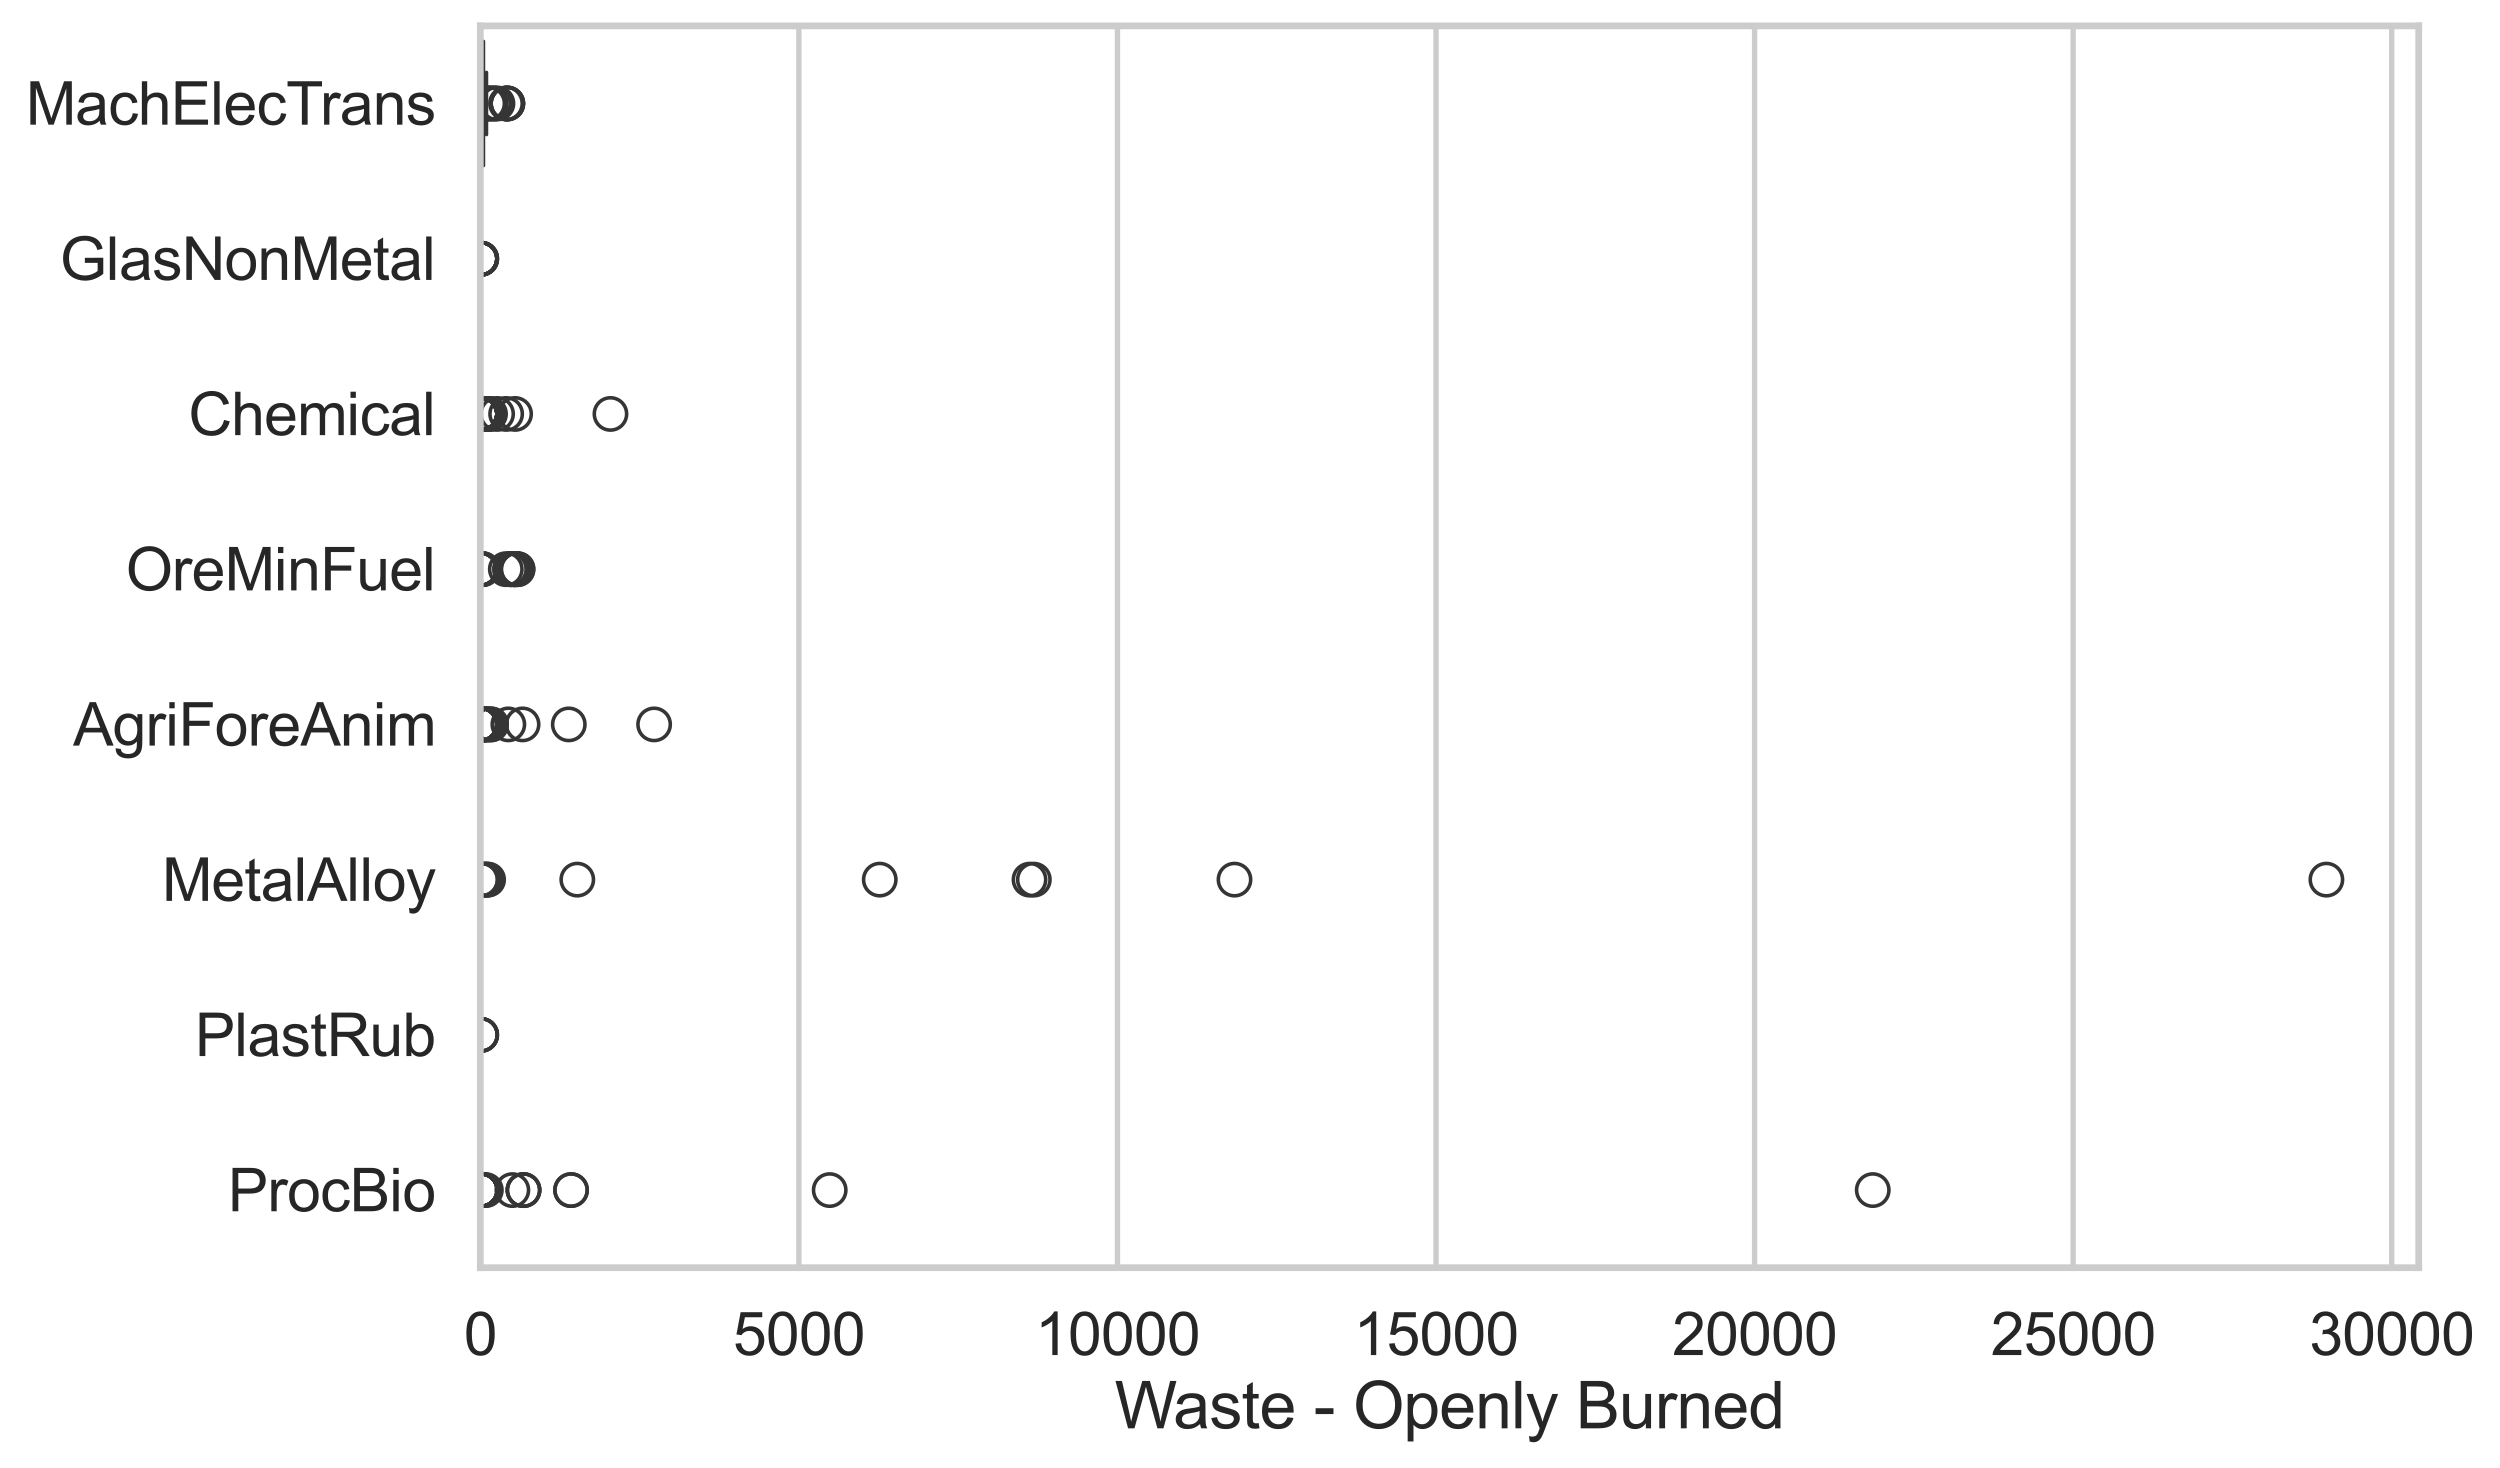<?xml version="1.0" encoding="utf-8" standalone="no"?>
<!DOCTYPE svg PUBLIC "-//W3C//DTD SVG 1.1//EN"
  "http://www.w3.org/Graphics/SVG/1.1/DTD/svg11.dtd">
<svg xmlns:xlink="http://www.w3.org/1999/xlink" width="695.868pt" height="408.553pt" viewBox="0 0 695.868 408.553" xmlns="http://www.w3.org/2000/svg" version="1.1">
 <defs>
  <style type="text/css">*{stroke-linejoin: round; stroke-linecap: butt}</style>
 </defs>
 <g id="figure_1">
  <g id="patch_1">
   <path d="M 0 408.553 
L 695.868 408.553 
L 695.868 0 
L 0 0 
z
" style="fill: #ffffff"/>
  </g>
  <g id="axes_1">
   <g id="patch_2">
    <path d="M 133.697 352.86 
L 673.242 352.86 
L 673.242 7.2 
L 133.697 7.2 
z
" style="fill: #ffffff"/>
   </g>
   <g id="matplotlib.axis_1">
    <g id="xtick_1">
     <g id="line2d_1">
      <path d="M 133.697 352.86 
L 133.697 7.2 
" clip-path="url(#pb3f2f7b7b5)" style="fill: none; stroke: #cccccc; stroke-width: 1.5; stroke-linecap: round"/>
     </g>
     <g id="text_1">
      <!-- 0 -->
      <g style="fill: #262626" transform="translate(129.109 377.17) scale(0.165 -0.165)">
       <defs>
        <path id="ArialMT-30" d="M 266 2259 
Q 266 3072 433 3567 
Q 600 4063 929 4331 
Q 1259 4600 1759 4600 
Q 2128 4600 2406 4451 
Q 2684 4303 2865 4023 
Q 3047 3744 3150 3342 
Q 3253 2941 3253 2259 
Q 3253 1453 3087 958 
Q 2922 463 2592 192 
Q 2263 -78 1759 -78 
Q 1097 -78 719 397 
Q 266 969 266 2259 
z
M 844 2259 
Q 844 1131 1108 757 
Q 1372 384 1759 384 
Q 2147 384 2411 759 
Q 2675 1134 2675 2259 
Q 2675 3391 2411 3762 
Q 2147 4134 1753 4134 
Q 1366 4134 1134 3806 
Q 844 3388 844 2259 
z
" transform="scale(0.016)"/>
       </defs>
       <use xlink:href="#ArialMT-30"/>
      </g>
     </g>
    </g>
    <g id="xtick_2">
     <g id="line2d_2">
      <path d="M 222.369 352.86 
L 222.369 7.2 
" clip-path="url(#pb3f2f7b7b5)" style="fill: none; stroke: #cccccc; stroke-width: 1.5; stroke-linecap: round"/>
     </g>
     <g id="text_2">
      <!-- 5000 -->
      <g style="fill: #262626" transform="translate(204.018 377.17) scale(0.165 -0.165)">
       <defs>
        <path id="ArialMT-35" d="M 266 1200 
L 856 1250 
Q 922 819 1161 601 
Q 1400 384 1738 384 
Q 2144 384 2425 690 
Q 2706 997 2706 1503 
Q 2706 1984 2436 2262 
Q 2166 2541 1728 2541 
Q 1456 2541 1237 2417 
Q 1019 2294 894 2097 
L 366 2166 
L 809 4519 
L 3088 4519 
L 3088 3981 
L 1259 3981 
L 1013 2750 
Q 1425 3038 1878 3038 
Q 2478 3038 2890 2622 
Q 3303 2206 3303 1553 
Q 3303 931 2941 478 
Q 2500 -78 1738 -78 
Q 1113 -78 717 272 
Q 322 622 266 1200 
z
" transform="scale(0.016)"/>
       </defs>
       <use xlink:href="#ArialMT-35"/>
       <use xlink:href="#ArialMT-30" transform="translate(55.615 0)"/>
       <use xlink:href="#ArialMT-30" transform="translate(111.23 0)"/>
       <use xlink:href="#ArialMT-30" transform="translate(166.846 0)"/>
      </g>
     </g>
    </g>
    <g id="xtick_3">
     <g id="line2d_3">
      <path d="M 311.041 352.86 
L 311.041 7.2 
" clip-path="url(#pb3f2f7b7b5)" style="fill: none; stroke: #cccccc; stroke-width: 1.5; stroke-linecap: round"/>
     </g>
     <g id="text_3">
      <!-- 10000 -->
      <g style="fill: #262626" transform="translate(288.102 377.17) scale(0.165 -0.165)">
       <defs>
        <path id="ArialMT-31" d="M 2384 0 
L 1822 0 
L 1822 3584 
Q 1619 3391 1289 3197 
Q 959 3003 697 2906 
L 697 3450 
Q 1169 3672 1522 3987 
Q 1875 4303 2022 4600 
L 2384 4600 
L 2384 0 
z
" transform="scale(0.016)"/>
       </defs>
       <use xlink:href="#ArialMT-31"/>
       <use xlink:href="#ArialMT-30" transform="translate(55.615 0)"/>
       <use xlink:href="#ArialMT-30" transform="translate(111.23 0)"/>
       <use xlink:href="#ArialMT-30" transform="translate(166.846 0)"/>
       <use xlink:href="#ArialMT-30" transform="translate(222.461 0)"/>
      </g>
     </g>
    </g>
    <g id="xtick_4">
     <g id="line2d_4">
      <path d="M 399.713 352.86 
L 399.713 7.2 
" clip-path="url(#pb3f2f7b7b5)" style="fill: none; stroke: #cccccc; stroke-width: 1.5; stroke-linecap: round"/>
     </g>
     <g id="text_4">
      <!-- 15000 -->
      <g style="fill: #262626" transform="translate(376.774 377.17) scale(0.165 -0.165)">
       <use xlink:href="#ArialMT-31"/>
       <use xlink:href="#ArialMT-35" transform="translate(55.615 0)"/>
       <use xlink:href="#ArialMT-30" transform="translate(111.23 0)"/>
       <use xlink:href="#ArialMT-30" transform="translate(166.846 0)"/>
       <use xlink:href="#ArialMT-30" transform="translate(222.461 0)"/>
      </g>
     </g>
    </g>
    <g id="xtick_5">
     <g id="line2d_5">
      <path d="M 488.385 352.86 
L 488.385 7.2 
" clip-path="url(#pb3f2f7b7b5)" style="fill: none; stroke: #cccccc; stroke-width: 1.5; stroke-linecap: round"/>
     </g>
     <g id="text_5">
      <!-- 20000 -->
      <g style="fill: #262626" transform="translate(465.446 377.17) scale(0.165 -0.165)">
       <defs>
        <path id="ArialMT-32" d="M 3222 541 
L 3222 0 
L 194 0 
Q 188 203 259 391 
Q 375 700 629 1000 
Q 884 1300 1366 1694 
Q 2113 2306 2375 2664 
Q 2638 3022 2638 3341 
Q 2638 3675 2398 3904 
Q 2159 4134 1775 4134 
Q 1369 4134 1125 3890 
Q 881 3647 878 3216 
L 300 3275 
Q 359 3922 746 4261 
Q 1134 4600 1788 4600 
Q 2447 4600 2831 4234 
Q 3216 3869 3216 3328 
Q 3216 3053 3103 2787 
Q 2991 2522 2730 2228 
Q 2469 1934 1863 1422 
Q 1356 997 1212 845 
Q 1069 694 975 541 
L 3222 541 
z
" transform="scale(0.016)"/>
       </defs>
       <use xlink:href="#ArialMT-32"/>
       <use xlink:href="#ArialMT-30" transform="translate(55.615 0)"/>
       <use xlink:href="#ArialMT-30" transform="translate(111.23 0)"/>
       <use xlink:href="#ArialMT-30" transform="translate(166.846 0)"/>
       <use xlink:href="#ArialMT-30" transform="translate(222.461 0)"/>
      </g>
     </g>
    </g>
    <g id="xtick_6">
     <g id="line2d_6">
      <path d="M 577.057 352.86 
L 577.057 7.2 
" clip-path="url(#pb3f2f7b7b5)" style="fill: none; stroke: #cccccc; stroke-width: 1.5; stroke-linecap: round"/>
     </g>
     <g id="text_6">
      <!-- 25000 -->
      <g style="fill: #262626" transform="translate(554.118 377.17) scale(0.165 -0.165)">
       <use xlink:href="#ArialMT-32"/>
       <use xlink:href="#ArialMT-35" transform="translate(55.615 0)"/>
       <use xlink:href="#ArialMT-30" transform="translate(111.23 0)"/>
       <use xlink:href="#ArialMT-30" transform="translate(166.846 0)"/>
       <use xlink:href="#ArialMT-30" transform="translate(222.461 0)"/>
      </g>
     </g>
    </g>
    <g id="xtick_7">
     <g id="line2d_7">
      <path d="M 665.729 352.86 
L 665.729 7.2 
" clip-path="url(#pb3f2f7b7b5)" style="fill: none; stroke: #cccccc; stroke-width: 1.5; stroke-linecap: round"/>
     </g>
     <g id="text_7">
      <!-- 30000 -->
      <g style="fill: #262626" transform="translate(642.79 377.17) scale(0.165 -0.165)">
       <defs>
        <path id="ArialMT-33" d="M 269 1209 
L 831 1284 
Q 928 806 1161 595 
Q 1394 384 1728 384 
Q 2125 384 2398 659 
Q 2672 934 2672 1341 
Q 2672 1728 2419 1979 
Q 2166 2231 1775 2231 
Q 1616 2231 1378 2169 
L 1441 2663 
Q 1497 2656 1531 2656 
Q 1891 2656 2178 2843 
Q 2466 3031 2466 3422 
Q 2466 3731 2256 3934 
Q 2047 4138 1716 4138 
Q 1388 4138 1169 3931 
Q 950 3725 888 3313 
L 325 3413 
Q 428 3978 793 4289 
Q 1159 4600 1703 4600 
Q 2078 4600 2393 4439 
Q 2709 4278 2876 4000 
Q 3044 3722 3044 3409 
Q 3044 3113 2884 2869 
Q 2725 2625 2413 2481 
Q 2819 2388 3044 2092 
Q 3269 1797 3269 1353 
Q 3269 753 2831 336 
Q 2394 -81 1725 -81 
Q 1122 -81 723 278 
Q 325 638 269 1209 
z
" transform="scale(0.016)"/>
       </defs>
       <use xlink:href="#ArialMT-33"/>
       <use xlink:href="#ArialMT-30" transform="translate(55.615 0)"/>
       <use xlink:href="#ArialMT-30" transform="translate(111.23 0)"/>
       <use xlink:href="#ArialMT-30" transform="translate(166.846 0)"/>
       <use xlink:href="#ArialMT-30" transform="translate(222.461 0)"/>
      </g>
     </g>
    </g>
    <g id="text_8">
     <!-- Waste - Openly Burned -->
     <g style="fill: #262626" transform="translate(310.27 397.564) scale(0.18 -0.18)">
      <defs>
       <path id="ArialMT-57" d="M 1294 0 
L 78 4581 
L 700 4581 
L 1397 1578 
Q 1509 1106 1591 641 
Q 1766 1375 1797 1488 
L 2669 4581 
L 3400 4581 
L 4056 2263 
Q 4303 1400 4413 641 
Q 4500 1075 4641 1638 
L 5359 4581 
L 5969 4581 
L 4713 0 
L 4128 0 
L 3163 3491 
Q 3041 3928 3019 4028 
Q 2947 3713 2884 3491 
L 1913 0 
L 1294 0 
z
" transform="scale(0.016)"/>
       <path id="ArialMT-61" d="M 2588 409 
Q 2275 144 1986 34 
Q 1697 -75 1366 -75 
Q 819 -75 525 192 
Q 231 459 231 875 
Q 231 1119 342 1320 
Q 453 1522 633 1644 
Q 813 1766 1038 1828 
Q 1203 1872 1538 1913 
Q 2219 1994 2541 2106 
Q 2544 2222 2544 2253 
Q 2544 2597 2384 2738 
Q 2169 2928 1744 2928 
Q 1347 2928 1158 2789 
Q 969 2650 878 2297 
L 328 2372 
Q 403 2725 575 2942 
Q 747 3159 1072 3276 
Q 1397 3394 1825 3394 
Q 2250 3394 2515 3294 
Q 2781 3194 2906 3042 
Q 3031 2891 3081 2659 
Q 3109 2516 3109 2141 
L 3109 1391 
Q 3109 606 3145 398 
Q 3181 191 3288 0 
L 2700 0 
Q 2613 175 2588 409 
z
M 2541 1666 
Q 2234 1541 1622 1453 
Q 1275 1403 1131 1340 
Q 988 1278 909 1158 
Q 831 1038 831 891 
Q 831 666 1001 516 
Q 1172 366 1500 366 
Q 1825 366 2078 508 
Q 2331 650 2450 897 
Q 2541 1088 2541 1459 
L 2541 1666 
z
" transform="scale(0.016)"/>
       <path id="ArialMT-73" d="M 197 991 
L 753 1078 
Q 800 744 1014 566 
Q 1228 388 1613 388 
Q 2000 388 2187 545 
Q 2375 703 2375 916 
Q 2375 1106 2209 1216 
Q 2094 1291 1634 1406 
Q 1016 1563 777 1677 
Q 538 1791 414 1992 
Q 291 2194 291 2438 
Q 291 2659 392 2848 
Q 494 3038 669 3163 
Q 800 3259 1026 3326 
Q 1253 3394 1513 3394 
Q 1903 3394 2198 3281 
Q 2494 3169 2634 2976 
Q 2775 2784 2828 2463 
L 2278 2388 
Q 2241 2644 2061 2787 
Q 1881 2931 1553 2931 
Q 1166 2931 1000 2803 
Q 834 2675 834 2503 
Q 834 2394 903 2306 
Q 972 2216 1119 2156 
Q 1203 2125 1616 2013 
Q 2213 1853 2448 1751 
Q 2684 1650 2818 1456 
Q 2953 1263 2953 975 
Q 2953 694 2789 445 
Q 2625 197 2315 61 
Q 2006 -75 1616 -75 
Q 969 -75 630 194 
Q 291 463 197 991 
z
" transform="scale(0.016)"/>
       <path id="ArialMT-74" d="M 1650 503 
L 1731 6 
Q 1494 -44 1306 -44 
Q 1000 -44 831 53 
Q 663 150 594 308 
Q 525 466 525 972 
L 525 2881 
L 113 2881 
L 113 3319 
L 525 3319 
L 525 4141 
L 1084 4478 
L 1084 3319 
L 1650 3319 
L 1650 2881 
L 1084 2881 
L 1084 941 
Q 1084 700 1114 631 
Q 1144 563 1211 522 
Q 1278 481 1403 481 
Q 1497 481 1650 503 
z
" transform="scale(0.016)"/>
       <path id="ArialMT-65" d="M 2694 1069 
L 3275 997 
Q 3138 488 2766 206 
Q 2394 -75 1816 -75 
Q 1088 -75 661 373 
Q 234 822 234 1631 
Q 234 2469 665 2931 
Q 1097 3394 1784 3394 
Q 2450 3394 2872 2941 
Q 3294 2488 3294 1666 
Q 3294 1616 3291 1516 
L 816 1516 
Q 847 969 1125 678 
Q 1403 388 1819 388 
Q 2128 388 2347 550 
Q 2566 713 2694 1069 
z
M 847 1978 
L 2700 1978 
Q 2663 2397 2488 2606 
Q 2219 2931 1791 2931 
Q 1403 2931 1139 2672 
Q 875 2413 847 1978 
z
" transform="scale(0.016)"/>
       <path id="ArialMT-20" transform="scale(0.016)"/>
       <path id="ArialMT-2d" d="M 203 1375 
L 203 1941 
L 1931 1941 
L 1931 1375 
L 203 1375 
z
" transform="scale(0.016)"/>
       <path id="ArialMT-4f" d="M 309 2231 
Q 309 3372 921 4017 
Q 1534 4663 2503 4663 
Q 3138 4663 3647 4359 
Q 4156 4056 4423 3514 
Q 4691 2972 4691 2284 
Q 4691 1588 4409 1038 
Q 4128 488 3612 205 
Q 3097 -78 2500 -78 
Q 1853 -78 1343 234 
Q 834 547 571 1087 
Q 309 1628 309 2231 
z
M 934 2222 
Q 934 1394 1379 917 
Q 1825 441 2497 441 
Q 3181 441 3623 922 
Q 4066 1403 4066 2288 
Q 4066 2847 3877 3264 
Q 3688 3681 3323 3911 
Q 2959 4141 2506 4141 
Q 1863 4141 1398 3698 
Q 934 3256 934 2222 
z
" transform="scale(0.016)"/>
       <path id="ArialMT-70" d="M 422 -1272 
L 422 3319 
L 934 3319 
L 934 2888 
Q 1116 3141 1344 3267 
Q 1572 3394 1897 3394 
Q 2322 3394 2647 3175 
Q 2972 2956 3137 2557 
Q 3303 2159 3303 1684 
Q 3303 1175 3120 767 
Q 2938 359 2589 142 
Q 2241 -75 1856 -75 
Q 1575 -75 1351 44 
Q 1128 163 984 344 
L 984 -1272 
L 422 -1272 
z
M 931 1641 
Q 931 1000 1190 694 
Q 1450 388 1819 388 
Q 2194 388 2461 705 
Q 2728 1022 2728 1688 
Q 2728 2322 2467 2637 
Q 2206 2953 1844 2953 
Q 1484 2953 1207 2617 
Q 931 2281 931 1641 
z
" transform="scale(0.016)"/>
       <path id="ArialMT-6e" d="M 422 0 
L 422 3319 
L 928 3319 
L 928 2847 
Q 1294 3394 1984 3394 
Q 2284 3394 2536 3286 
Q 2788 3178 2913 3003 
Q 3038 2828 3088 2588 
Q 3119 2431 3119 2041 
L 3119 0 
L 2556 0 
L 2556 2019 
Q 2556 2363 2490 2533 
Q 2425 2703 2258 2804 
Q 2091 2906 1866 2906 
Q 1506 2906 1245 2678 
Q 984 2450 984 1813 
L 984 0 
L 422 0 
z
" transform="scale(0.016)"/>
       <path id="ArialMT-6c" d="M 409 0 
L 409 4581 
L 972 4581 
L 972 0 
L 409 0 
z
" transform="scale(0.016)"/>
       <path id="ArialMT-79" d="M 397 -1278 
L 334 -750 
Q 519 -800 656 -800 
Q 844 -800 956 -737 
Q 1069 -675 1141 -563 
Q 1194 -478 1313 -144 
Q 1328 -97 1363 -6 
L 103 3319 
L 709 3319 
L 1400 1397 
Q 1534 1031 1641 628 
Q 1738 1016 1872 1384 
L 2581 3319 
L 3144 3319 
L 1881 -56 
Q 1678 -603 1566 -809 
Q 1416 -1088 1222 -1217 
Q 1028 -1347 759 -1347 
Q 597 -1347 397 -1278 
z
" transform="scale(0.016)"/>
       <path id="ArialMT-42" d="M 469 0 
L 469 4581 
L 2188 4581 
Q 2713 4581 3030 4442 
Q 3347 4303 3526 4014 
Q 3706 3725 3706 3409 
Q 3706 3116 3547 2856 
Q 3388 2597 3066 2438 
Q 3481 2316 3704 2022 
Q 3928 1728 3928 1328 
Q 3928 1006 3792 729 
Q 3656 453 3456 303 
Q 3256 153 2954 76 
Q 2653 0 2216 0 
L 469 0 
z
M 1075 2656 
L 2066 2656 
Q 2469 2656 2644 2709 
Q 2875 2778 2992 2937 
Q 3109 3097 3109 3338 
Q 3109 3566 3000 3739 
Q 2891 3913 2687 3977 
Q 2484 4041 1991 4041 
L 1075 4041 
L 1075 2656 
z
M 1075 541 
L 2216 541 
Q 2509 541 2628 563 
Q 2838 600 2978 687 
Q 3119 775 3209 942 
Q 3300 1109 3300 1328 
Q 3300 1584 3169 1773 
Q 3038 1963 2805 2039 
Q 2572 2116 2134 2116 
L 1075 2116 
L 1075 541 
z
" transform="scale(0.016)"/>
       <path id="ArialMT-75" d="M 2597 0 
L 2597 488 
Q 2209 -75 1544 -75 
Q 1250 -75 995 37 
Q 741 150 617 320 
Q 494 491 444 738 
Q 409 903 409 1263 
L 409 3319 
L 972 3319 
L 972 1478 
Q 972 1038 1006 884 
Q 1059 663 1231 536 
Q 1403 409 1656 409 
Q 1909 409 2131 539 
Q 2353 669 2445 892 
Q 2538 1116 2538 1541 
L 2538 3319 
L 3100 3319 
L 3100 0 
L 2597 0 
z
" transform="scale(0.016)"/>
       <path id="ArialMT-72" d="M 416 0 
L 416 3319 
L 922 3319 
L 922 2816 
Q 1116 3169 1280 3281 
Q 1444 3394 1641 3394 
Q 1925 3394 2219 3213 
L 2025 2691 
Q 1819 2813 1613 2813 
Q 1428 2813 1281 2702 
Q 1134 2591 1072 2394 
Q 978 2094 978 1738 
L 978 0 
L 416 0 
z
" transform="scale(0.016)"/>
       <path id="ArialMT-64" d="M 2575 0 
L 2575 419 
Q 2259 -75 1647 -75 
Q 1250 -75 917 144 
Q 584 363 401 755 
Q 219 1147 219 1656 
Q 219 2153 384 2558 
Q 550 2963 881 3178 
Q 1213 3394 1622 3394 
Q 1922 3394 2156 3267 
Q 2391 3141 2538 2938 
L 2538 4581 
L 3097 4581 
L 3097 0 
L 2575 0 
z
M 797 1656 
Q 797 1019 1065 703 
Q 1334 388 1700 388 
Q 2069 388 2326 689 
Q 2584 991 2584 1609 
Q 2584 2291 2321 2609 
Q 2059 2928 1675 2928 
Q 1300 2928 1048 2622 
Q 797 2316 797 1656 
z
" transform="scale(0.016)"/>
      </defs>
      <use xlink:href="#ArialMT-57"/>
      <use xlink:href="#ArialMT-61" transform="translate(90.635 0)"/>
      <use xlink:href="#ArialMT-73" transform="translate(146.25 0)"/>
      <use xlink:href="#ArialMT-74" transform="translate(196.25 0)"/>
      <use xlink:href="#ArialMT-65" transform="translate(224.033 0)"/>
      <use xlink:href="#ArialMT-20" transform="translate(279.648 0)"/>
      <use xlink:href="#ArialMT-2d" transform="translate(307.432 0)"/>
      <use xlink:href="#ArialMT-20" transform="translate(340.732 0)"/>
      <use xlink:href="#ArialMT-4f" transform="translate(368.516 0)"/>
      <use xlink:href="#ArialMT-70" transform="translate(446.299 0)"/>
      <use xlink:href="#ArialMT-65" transform="translate(501.914 0)"/>
      <use xlink:href="#ArialMT-6e" transform="translate(557.529 0)"/>
      <use xlink:href="#ArialMT-6c" transform="translate(613.145 0)"/>
      <use xlink:href="#ArialMT-79" transform="translate(635.361 0)"/>
      <use xlink:href="#ArialMT-20" transform="translate(685.361 0)"/>
      <use xlink:href="#ArialMT-42" transform="translate(713.145 0)"/>
      <use xlink:href="#ArialMT-75" transform="translate(779.844 0)"/>
      <use xlink:href="#ArialMT-72" transform="translate(835.459 0)"/>
      <use xlink:href="#ArialMT-6e" transform="translate(868.76 0)"/>
      <use xlink:href="#ArialMT-65" transform="translate(924.375 0)"/>
      <use xlink:href="#ArialMT-64" transform="translate(979.99 0)"/>
     </g>
    </g>
   </g>
   <g id="matplotlib.axis_2">
    <g id="ytick_1">
     <g id="text_9">
      <!-- MachElecTrans -->
      <g style="fill: #262626" transform="translate(7.2 34.709) scale(0.165 -0.165)">
       <defs>
        <path id="ArialMT-4d" d="M 475 0 
L 475 4581 
L 1388 4581 
L 2472 1338 
Q 2622 884 2691 659 
Q 2769 909 2934 1394 
L 4031 4581 
L 4847 4581 
L 4847 0 
L 4263 0 
L 4263 3834 
L 2931 0 
L 2384 0 
L 1059 3900 
L 1059 0 
L 475 0 
z
" transform="scale(0.016)"/>
        <path id="ArialMT-63" d="M 2588 1216 
L 3141 1144 
Q 3050 572 2676 248 
Q 2303 -75 1759 -75 
Q 1078 -75 664 370 
Q 250 816 250 1647 
Q 250 2184 428 2587 
Q 606 2991 970 3192 
Q 1334 3394 1763 3394 
Q 2303 3394 2647 3120 
Q 2991 2847 3088 2344 
L 2541 2259 
Q 2463 2594 2264 2762 
Q 2066 2931 1784 2931 
Q 1359 2931 1093 2626 
Q 828 2322 828 1663 
Q 828 994 1084 691 
Q 1341 388 1753 388 
Q 2084 388 2306 591 
Q 2528 794 2588 1216 
z
" transform="scale(0.016)"/>
        <path id="ArialMT-68" d="M 422 0 
L 422 4581 
L 984 4581 
L 984 2938 
Q 1378 3394 1978 3394 
Q 2347 3394 2619 3248 
Q 2891 3103 3008 2847 
Q 3125 2591 3125 2103 
L 3125 0 
L 2563 0 
L 2563 2103 
Q 2563 2525 2380 2717 
Q 2197 2909 1863 2909 
Q 1613 2909 1392 2779 
Q 1172 2650 1078 2428 
Q 984 2206 984 1816 
L 984 0 
L 422 0 
z
" transform="scale(0.016)"/>
        <path id="ArialMT-45" d="M 506 0 
L 506 4581 
L 3819 4581 
L 3819 4041 
L 1113 4041 
L 1113 2638 
L 3647 2638 
L 3647 2100 
L 1113 2100 
L 1113 541 
L 3925 541 
L 3925 0 
L 506 0 
z
" transform="scale(0.016)"/>
        <path id="ArialMT-54" d="M 1659 0 
L 1659 4041 
L 150 4041 
L 150 4581 
L 3781 4581 
L 3781 4041 
L 2266 4041 
L 2266 0 
L 1659 0 
z
" transform="scale(0.016)"/>
       </defs>
       <use xlink:href="#ArialMT-4d"/>
       <use xlink:href="#ArialMT-61" transform="translate(83.301 0)"/>
       <use xlink:href="#ArialMT-63" transform="translate(138.916 0)"/>
       <use xlink:href="#ArialMT-68" transform="translate(188.916 0)"/>
       <use xlink:href="#ArialMT-45" transform="translate(244.531 0)"/>
       <use xlink:href="#ArialMT-6c" transform="translate(311.23 0)"/>
       <use xlink:href="#ArialMT-65" transform="translate(333.447 0)"/>
       <use xlink:href="#ArialMT-63" transform="translate(389.062 0)"/>
       <use xlink:href="#ArialMT-54" transform="translate(439.062 0)"/>
       <use xlink:href="#ArialMT-72" transform="translate(496.396 0)"/>
       <use xlink:href="#ArialMT-61" transform="translate(529.697 0)"/>
       <use xlink:href="#ArialMT-6e" transform="translate(585.312 0)"/>
       <use xlink:href="#ArialMT-73" transform="translate(640.928 0)"/>
      </g>
     </g>
    </g>
    <g id="ytick_2">
     <g id="text_10">
      <!-- GlasNonMetal -->
      <g style="fill: #262626" transform="translate(16.659 77.916) scale(0.165 -0.165)">
       <defs>
        <path id="ArialMT-47" d="M 2638 1797 
L 2638 2334 
L 4578 2338 
L 4578 638 
Q 4131 281 3656 101 
Q 3181 -78 2681 -78 
Q 2006 -78 1454 211 
Q 903 500 622 1047 
Q 341 1594 341 2269 
Q 341 2938 620 3517 
Q 900 4097 1425 4378 
Q 1950 4659 2634 4659 
Q 3131 4659 3532 4498 
Q 3934 4338 4162 4050 
Q 4391 3763 4509 3300 
L 3963 3150 
Q 3859 3500 3706 3700 
Q 3553 3900 3268 4020 
Q 2984 4141 2638 4141 
Q 2222 4141 1919 4014 
Q 1616 3888 1430 3681 
Q 1244 3475 1141 3228 
Q 966 2803 966 2306 
Q 966 1694 1177 1281 
Q 1388 869 1791 669 
Q 2194 469 2647 469 
Q 3041 469 3416 620 
Q 3791 772 3984 944 
L 3984 1797 
L 2638 1797 
z
" transform="scale(0.016)"/>
        <path id="ArialMT-4e" d="M 488 0 
L 488 4581 
L 1109 4581 
L 3516 984 
L 3516 4581 
L 4097 4581 
L 4097 0 
L 3475 0 
L 1069 3600 
L 1069 0 
L 488 0 
z
" transform="scale(0.016)"/>
        <path id="ArialMT-6f" d="M 213 1659 
Q 213 2581 725 3025 
Q 1153 3394 1769 3394 
Q 2453 3394 2887 2945 
Q 3322 2497 3322 1706 
Q 3322 1066 3130 698 
Q 2938 331 2570 128 
Q 2203 -75 1769 -75 
Q 1072 -75 642 372 
Q 213 819 213 1659 
z
M 791 1659 
Q 791 1022 1069 705 
Q 1347 388 1769 388 
Q 2188 388 2466 706 
Q 2744 1025 2744 1678 
Q 2744 2294 2464 2611 
Q 2184 2928 1769 2928 
Q 1347 2928 1069 2612 
Q 791 2297 791 1659 
z
" transform="scale(0.016)"/>
       </defs>
       <use xlink:href="#ArialMT-47"/>
       <use xlink:href="#ArialMT-6c" transform="translate(77.783 0)"/>
       <use xlink:href="#ArialMT-61" transform="translate(100 0)"/>
       <use xlink:href="#ArialMT-73" transform="translate(155.615 0)"/>
       <use xlink:href="#ArialMT-4e" transform="translate(205.615 0)"/>
       <use xlink:href="#ArialMT-6f" transform="translate(277.832 0)"/>
       <use xlink:href="#ArialMT-6e" transform="translate(333.447 0)"/>
       <use xlink:href="#ArialMT-4d" transform="translate(389.062 0)"/>
       <use xlink:href="#ArialMT-65" transform="translate(472.363 0)"/>
       <use xlink:href="#ArialMT-74" transform="translate(527.979 0)"/>
       <use xlink:href="#ArialMT-61" transform="translate(555.762 0)"/>
       <use xlink:href="#ArialMT-6c" transform="translate(611.377 0)"/>
      </g>
     </g>
    </g>
    <g id="ytick_3">
     <g id="text_11">
      <!-- Chemical -->
      <g style="fill: #262626" transform="translate(52.428 121.124) scale(0.165 -0.165)">
       <defs>
        <path id="ArialMT-43" d="M 3763 1606 
L 4369 1453 
Q 4178 706 3683 314 
Q 3188 -78 2472 -78 
Q 1731 -78 1267 223 
Q 803 525 561 1097 
Q 319 1669 319 2325 
Q 319 3041 592 3573 
Q 866 4106 1370 4382 
Q 1875 4659 2481 4659 
Q 3169 4659 3637 4309 
Q 4106 3959 4291 3325 
L 3694 3184 
Q 3534 3684 3231 3912 
Q 2928 4141 2469 4141 
Q 1941 4141 1586 3887 
Q 1231 3634 1087 3207 
Q 944 2781 944 2328 
Q 944 1744 1114 1308 
Q 1284 872 1643 656 
Q 2003 441 2422 441 
Q 2931 441 3284 734 
Q 3638 1028 3763 1606 
z
" transform="scale(0.016)"/>
        <path id="ArialMT-6d" d="M 422 0 
L 422 3319 
L 925 3319 
L 925 2853 
Q 1081 3097 1340 3245 
Q 1600 3394 1931 3394 
Q 2300 3394 2536 3241 
Q 2772 3088 2869 2813 
Q 3263 3394 3894 3394 
Q 4388 3394 4653 3120 
Q 4919 2847 4919 2278 
L 4919 0 
L 4359 0 
L 4359 2091 
Q 4359 2428 4304 2576 
Q 4250 2725 4106 2815 
Q 3963 2906 3769 2906 
Q 3419 2906 3187 2673 
Q 2956 2441 2956 1928 
L 2956 0 
L 2394 0 
L 2394 2156 
Q 2394 2531 2256 2718 
Q 2119 2906 1806 2906 
Q 1569 2906 1367 2781 
Q 1166 2656 1075 2415 
Q 984 2175 984 1722 
L 984 0 
L 422 0 
z
" transform="scale(0.016)"/>
        <path id="ArialMT-69" d="M 425 3934 
L 425 4581 
L 988 4581 
L 988 3934 
L 425 3934 
z
M 425 0 
L 425 3319 
L 988 3319 
L 988 0 
L 425 0 
z
" transform="scale(0.016)"/>
       </defs>
       <use xlink:href="#ArialMT-43"/>
       <use xlink:href="#ArialMT-68" transform="translate(72.217 0)"/>
       <use xlink:href="#ArialMT-65" transform="translate(127.832 0)"/>
       <use xlink:href="#ArialMT-6d" transform="translate(183.447 0)"/>
       <use xlink:href="#ArialMT-69" transform="translate(266.748 0)"/>
       <use xlink:href="#ArialMT-63" transform="translate(288.965 0)"/>
       <use xlink:href="#ArialMT-61" transform="translate(338.965 0)"/>
       <use xlink:href="#ArialMT-6c" transform="translate(394.58 0)"/>
      </g>
     </g>
    </g>
    <g id="ytick_4">
     <g id="text_12">
      <!-- OreMinFuel -->
      <g style="fill: #262626" transform="translate(35.013 164.331) scale(0.165 -0.165)">
       <defs>
        <path id="ArialMT-46" d="M 525 0 
L 525 4581 
L 3616 4581 
L 3616 4041 
L 1131 4041 
L 1131 2622 
L 3281 2622 
L 3281 2081 
L 1131 2081 
L 1131 0 
L 525 0 
z
" transform="scale(0.016)"/>
       </defs>
       <use xlink:href="#ArialMT-4f"/>
       <use xlink:href="#ArialMT-72" transform="translate(77.783 0)"/>
       <use xlink:href="#ArialMT-65" transform="translate(111.084 0)"/>
       <use xlink:href="#ArialMT-4d" transform="translate(166.699 0)"/>
       <use xlink:href="#ArialMT-69" transform="translate(250 0)"/>
       <use xlink:href="#ArialMT-6e" transform="translate(272.217 0)"/>
       <use xlink:href="#ArialMT-46" transform="translate(327.832 0)"/>
       <use xlink:href="#ArialMT-75" transform="translate(388.916 0)"/>
       <use xlink:href="#ArialMT-65" transform="translate(444.531 0)"/>
       <use xlink:href="#ArialMT-6c" transform="translate(500.146 0)"/>
      </g>
     </g>
    </g>
    <g id="ytick_5">
     <g id="text_13">
      <!-- AgriForeAnim -->
      <g style="fill: #262626" transform="translate(20.341 207.539) scale(0.165 -0.165)">
       <defs>
        <path id="ArialMT-41" d="M -9 0 
L 1750 4581 
L 2403 4581 
L 4278 0 
L 3588 0 
L 3053 1388 
L 1138 1388 
L 634 0 
L -9 0 
z
M 1313 1881 
L 2866 1881 
L 2388 3150 
Q 2169 3728 2063 4100 
Q 1975 3659 1816 3225 
L 1313 1881 
z
" transform="scale(0.016)"/>
        <path id="ArialMT-67" d="M 319 -275 
L 866 -356 
Q 900 -609 1056 -725 
Q 1266 -881 1628 -881 
Q 2019 -881 2231 -725 
Q 2444 -569 2519 -288 
Q 2563 -116 2559 434 
Q 2191 0 1641 0 
Q 956 0 581 494 
Q 206 988 206 1678 
Q 206 2153 378 2554 
Q 550 2956 876 3175 
Q 1203 3394 1644 3394 
Q 2231 3394 2613 2919 
L 2613 3319 
L 3131 3319 
L 3131 450 
Q 3131 -325 2973 -648 
Q 2816 -972 2473 -1159 
Q 2131 -1347 1631 -1347 
Q 1038 -1347 672 -1080 
Q 306 -813 319 -275 
z
M 784 1719 
Q 784 1066 1043 766 
Q 1303 466 1694 466 
Q 2081 466 2343 764 
Q 2606 1063 2606 1700 
Q 2606 2309 2336 2618 
Q 2066 2928 1684 2928 
Q 1309 2928 1046 2623 
Q 784 2319 784 1719 
z
" transform="scale(0.016)"/>
       </defs>
       <use xlink:href="#ArialMT-41"/>
       <use xlink:href="#ArialMT-67" transform="translate(66.699 0)"/>
       <use xlink:href="#ArialMT-72" transform="translate(122.314 0)"/>
       <use xlink:href="#ArialMT-69" transform="translate(155.615 0)"/>
       <use xlink:href="#ArialMT-46" transform="translate(177.832 0)"/>
       <use xlink:href="#ArialMT-6f" transform="translate(238.916 0)"/>
       <use xlink:href="#ArialMT-72" transform="translate(294.531 0)"/>
       <use xlink:href="#ArialMT-65" transform="translate(327.832 0)"/>
       <use xlink:href="#ArialMT-41" transform="translate(383.447 0)"/>
       <use xlink:href="#ArialMT-6e" transform="translate(450.146 0)"/>
       <use xlink:href="#ArialMT-69" transform="translate(505.762 0)"/>
       <use xlink:href="#ArialMT-6d" transform="translate(527.979 0)"/>
      </g>
     </g>
    </g>
    <g id="ytick_6">
     <g id="text_14">
      <!-- MetalAlloy -->
      <g style="fill: #262626" transform="translate(45.088 250.746) scale(0.165 -0.165)">
       <use xlink:href="#ArialMT-4d"/>
       <use xlink:href="#ArialMT-65" transform="translate(83.301 0)"/>
       <use xlink:href="#ArialMT-74" transform="translate(138.916 0)"/>
       <use xlink:href="#ArialMT-61" transform="translate(166.699 0)"/>
       <use xlink:href="#ArialMT-6c" transform="translate(222.314 0)"/>
       <use xlink:href="#ArialMT-41" transform="translate(244.531 0)"/>
       <use xlink:href="#ArialMT-6c" transform="translate(311.23 0)"/>
       <use xlink:href="#ArialMT-6c" transform="translate(333.447 0)"/>
       <use xlink:href="#ArialMT-6f" transform="translate(355.664 0)"/>
       <use xlink:href="#ArialMT-79" transform="translate(411.279 0)"/>
      </g>
     </g>
    </g>
    <g id="ytick_7">
     <g id="text_15">
      <!-- PlastRub -->
      <g style="fill: #262626" transform="translate(54.248 293.954) scale(0.165 -0.165)">
       <defs>
        <path id="ArialMT-50" d="M 494 0 
L 494 4581 
L 2222 4581 
Q 2678 4581 2919 4538 
Q 3256 4481 3484 4323 
Q 3713 4166 3852 3881 
Q 3991 3597 3991 3256 
Q 3991 2672 3619 2267 
Q 3247 1863 2275 1863 
L 1100 1863 
L 1100 0 
L 494 0 
z
M 1100 2403 
L 2284 2403 
Q 2872 2403 3119 2622 
Q 3366 2841 3366 3238 
Q 3366 3525 3220 3729 
Q 3075 3934 2838 4000 
Q 2684 4041 2272 4041 
L 1100 4041 
L 1100 2403 
z
" transform="scale(0.016)"/>
        <path id="ArialMT-52" d="M 503 0 
L 503 4581 
L 2534 4581 
Q 3147 4581 3465 4457 
Q 3784 4334 3975 4021 
Q 4166 3709 4166 3331 
Q 4166 2844 3850 2509 
Q 3534 2175 2875 2084 
Q 3116 1969 3241 1856 
Q 3506 1613 3744 1247 
L 4541 0 
L 3778 0 
L 3172 953 
Q 2906 1366 2734 1584 
Q 2563 1803 2427 1890 
Q 2291 1978 2150 2013 
Q 2047 2034 1813 2034 
L 1109 2034 
L 1109 0 
L 503 0 
z
M 1109 2559 
L 2413 2559 
Q 2828 2559 3062 2645 
Q 3297 2731 3419 2920 
Q 3541 3109 3541 3331 
Q 3541 3656 3305 3865 
Q 3069 4075 2559 4075 
L 1109 4075 
L 1109 2559 
z
" transform="scale(0.016)"/>
        <path id="ArialMT-62" d="M 941 0 
L 419 0 
L 419 4581 
L 981 4581 
L 981 2947 
Q 1338 3394 1891 3394 
Q 2197 3394 2470 3270 
Q 2744 3147 2920 2923 
Q 3097 2700 3197 2384 
Q 3297 2069 3297 1709 
Q 3297 856 2875 390 
Q 2453 -75 1863 -75 
Q 1275 -75 941 416 
L 941 0 
z
M 934 1684 
Q 934 1088 1097 822 
Q 1363 388 1816 388 
Q 2184 388 2453 708 
Q 2722 1028 2722 1663 
Q 2722 2313 2464 2622 
Q 2206 2931 1841 2931 
Q 1472 2931 1203 2611 
Q 934 2291 934 1684 
z
" transform="scale(0.016)"/>
       </defs>
       <use xlink:href="#ArialMT-50"/>
       <use xlink:href="#ArialMT-6c" transform="translate(66.699 0)"/>
       <use xlink:href="#ArialMT-61" transform="translate(88.916 0)"/>
       <use xlink:href="#ArialMT-73" transform="translate(144.531 0)"/>
       <use xlink:href="#ArialMT-74" transform="translate(194.531 0)"/>
       <use xlink:href="#ArialMT-52" transform="translate(222.314 0)"/>
       <use xlink:href="#ArialMT-75" transform="translate(294.531 0)"/>
       <use xlink:href="#ArialMT-62" transform="translate(350.146 0)"/>
      </g>
     </g>
    </g>
    <g id="ytick_8">
     <g id="text_16">
      <!-- ProcBio -->
      <g style="fill: #262626" transform="translate(63.424 337.161) scale(0.165 -0.165)">
       <use xlink:href="#ArialMT-50"/>
       <use xlink:href="#ArialMT-72" transform="translate(66.699 0)"/>
       <use xlink:href="#ArialMT-6f" transform="translate(100 0)"/>
       <use xlink:href="#ArialMT-63" transform="translate(155.615 0)"/>
       <use xlink:href="#ArialMT-42" transform="translate(205.615 0)"/>
       <use xlink:href="#ArialMT-69" transform="translate(272.314 0)"/>
       <use xlink:href="#ArialMT-6f" transform="translate(294.531 0)"/>
      </g>
     </g>
    </g>
   </g>
   <g id="patch_3">
    <path d="M 133.816 11.521 
L 133.816 46.087 
L 134.565 46.087 
L 134.565 11.521 
L 133.816 11.521 
z
" clip-path="url(#pb3f2f7b7b5)" style="fill: #ca74db; stroke: #353535; stroke-linejoin: miter"/>
   </g>
   <g id="line2d_8">
    <path d="M 133.816 28.804 
L 133.698 28.804 
" clip-path="url(#pb3f2f7b7b5)" style="fill: none; stroke: #353535"/>
   </g>
   <g id="line2d_9">
    <path d="M 134.565 28.804 
L 135.405 28.804 
" clip-path="url(#pb3f2f7b7b5)" style="fill: none; stroke: #353535"/>
   </g>
   <g id="line2d_10">
    <path d="M 133.698 20.162 
L 133.698 37.445 
" clip-path="url(#pb3f2f7b7b5)" style="fill: none; stroke: #353535; stroke-linecap: round"/>
   </g>
   <g id="line2d_11">
    <path d="M 135.405 20.162 
L 135.405 37.445 
" clip-path="url(#pb3f2f7b7b5)" style="fill: none; stroke: #353535; stroke-linecap: round"/>
   </g>
   <g id="line2d_12">
    <defs>
     <path id="m2fcd9c2de9" d="M 0 4.5 
C 1.193 4.5 2.338 4.026 3.182 3.182 
C 4.026 2.338 4.5 1.193 4.5 0 
C 4.5 -1.193 4.026 -2.338 3.182 -3.182 
C 2.338 -4.026 1.193 -4.5 0 -4.5 
C -1.193 -4.5 -2.338 -4.026 -3.182 -3.182 
C -4.026 -2.338 -4.5 -1.193 -4.5 0 
C -4.5 1.193 -4.026 2.338 -3.182 3.182 
C -2.338 4.026 -1.193 4.5 0 4.5 
z
" style="stroke: #353535"/>
    </defs>
    <g clip-path="url(#pb3f2f7b7b5)">
     <use xlink:href="#m2fcd9c2de9" x="140.851" y="28.804" style="fill-opacity: 0; stroke: #353535"/>
     <use xlink:href="#m2fcd9c2de9" x="141.205" y="28.804" style="fill-opacity: 0; stroke: #353535"/>
     <use xlink:href="#m2fcd9c2de9" x="141.211" y="28.804" style="fill-opacity: 0; stroke: #353535"/>
     <use xlink:href="#m2fcd9c2de9" x="136.584" y="28.804" style="fill-opacity: 0; stroke: #353535"/>
     <use xlink:href="#m2fcd9c2de9" x="136.208" y="28.804" style="fill-opacity: 0; stroke: #353535"/>
     <use xlink:href="#m2fcd9c2de9" x="137.648" y="28.804" style="fill-opacity: 0; stroke: #353535"/>
     <use xlink:href="#m2fcd9c2de9" x="138.461" y="28.804" style="fill-opacity: 0; stroke: #353535"/>
     <use xlink:href="#m2fcd9c2de9" x="135.89" y="28.804" style="fill-opacity: 0; stroke: #353535"/>
     <use xlink:href="#m2fcd9c2de9" x="141.211" y="28.804" style="fill-opacity: 0; stroke: #353535"/>
     <use xlink:href="#m2fcd9c2de9" x="137.535" y="28.804" style="fill-opacity: 0; stroke: #353535"/>
    </g>
   </g>
   <g id="patch_4">
    <path d="M 133.698 54.728 
L 133.698 89.294 
L 133.723 89.294 
L 133.723 54.728 
L 133.698 54.728 
z
" clip-path="url(#pb3f2f7b7b5)" style="fill: #5ca236; stroke: #353535; stroke-linejoin: miter"/>
   </g>
   <g id="line2d_13">
    <path d="M 133.698 72.011 
L 133.697 72.011 
" clip-path="url(#pb3f2f7b7b5)" style="fill: none; stroke: #353535"/>
   </g>
   <g id="line2d_14">
    <path d="M 133.723 72.011 
L 133.754 72.011 
" clip-path="url(#pb3f2f7b7b5)" style="fill: none; stroke: #353535"/>
   </g>
   <g id="line2d_15">
    <path d="M 133.697 63.37 
L 133.697 80.653 
" clip-path="url(#pb3f2f7b7b5)" style="fill: none; stroke: #353535; stroke-linecap: round"/>
   </g>
   <g id="line2d_16">
    <path d="M 133.754 63.37 
L 133.754 80.653 
" clip-path="url(#pb3f2f7b7b5)" style="fill: none; stroke: #353535; stroke-linecap: round"/>
   </g>
   <g id="line2d_17">
    <g clip-path="url(#pb3f2f7b7b5)">
     <use xlink:href="#m2fcd9c2de9" x="133.791" y="72.011" style="fill-opacity: 0; stroke: #353535"/>
     <use xlink:href="#m2fcd9c2de9" x="133.78" y="72.011" style="fill-opacity: 0; stroke: #353535"/>
     <use xlink:href="#m2fcd9c2de9" x="133.797" y="72.011" style="fill-opacity: 0; stroke: #353535"/>
     <use xlink:href="#m2fcd9c2de9" x="133.779" y="72.011" style="fill-opacity: 0; stroke: #353535"/>
     <use xlink:href="#m2fcd9c2de9" x="133.944" y="72.011" style="fill-opacity: 0; stroke: #353535"/>
     <use xlink:href="#m2fcd9c2de9" x="133.9" y="72.011" style="fill-opacity: 0; stroke: #353535"/>
     <use xlink:href="#m2fcd9c2de9" x="133.791" y="72.011" style="fill-opacity: 0; stroke: #353535"/>
     <use xlink:href="#m2fcd9c2de9" x="133.782" y="72.011" style="fill-opacity: 0; stroke: #353535"/>
     <use xlink:href="#m2fcd9c2de9" x="133.841" y="72.011" style="fill-opacity: 0; stroke: #353535"/>
     <use xlink:href="#m2fcd9c2de9" x="133.793" y="72.011" style="fill-opacity: 0; stroke: #353535"/>
     <use xlink:href="#m2fcd9c2de9" x="133.969" y="72.011" style="fill-opacity: 0; stroke: #353535"/>
     <use xlink:href="#m2fcd9c2de9" x="133.905" y="72.011" style="fill-opacity: 0; stroke: #353535"/>
     <use xlink:href="#m2fcd9c2de9" x="133.793" y="72.011" style="fill-opacity: 0; stroke: #353535"/>
    </g>
   </g>
   <g id="patch_5">
    <path d="M 133.706 97.936 
L 133.706 132.502 
L 133.74 132.502 
L 133.74 97.936 
L 133.706 97.936 
z
" clip-path="url(#pb3f2f7b7b5)" style="fill: #68afd7; stroke: #353535; stroke-linejoin: miter"/>
   </g>
   <g id="line2d_18">
    <path d="M 133.706 115.219 
L 133.697 115.219 
" clip-path="url(#pb3f2f7b7b5)" style="fill: none; stroke: #353535"/>
   </g>
   <g id="line2d_19">
    <path d="M 133.74 115.219 
L 133.79 115.219 
" clip-path="url(#pb3f2f7b7b5)" style="fill: none; stroke: #353535"/>
   </g>
   <g id="line2d_20">
    <path d="M 133.697 106.577 
L 133.697 123.86 
" clip-path="url(#pb3f2f7b7b5)" style="fill: none; stroke: #353535; stroke-linecap: round"/>
   </g>
   <g id="line2d_21">
    <path d="M 133.79 106.577 
L 133.79 123.86 
" clip-path="url(#pb3f2f7b7b5)" style="fill: none; stroke: #353535; stroke-linecap: round"/>
   </g>
   <g id="line2d_22">
    <g clip-path="url(#pb3f2f7b7b5)">
     <use xlink:href="#m2fcd9c2de9" x="133.795" y="115.219" style="fill-opacity: 0; stroke: #353535"/>
     <use xlink:href="#m2fcd9c2de9" x="134.154" y="115.219" style="fill-opacity: 0; stroke: #353535"/>
     <use xlink:href="#m2fcd9c2de9" x="133.861" y="115.219" style="fill-opacity: 0; stroke: #353535"/>
     <use xlink:href="#m2fcd9c2de9" x="133.915" y="115.219" style="fill-opacity: 0; stroke: #353535"/>
     <use xlink:href="#m2fcd9c2de9" x="133.791" y="115.219" style="fill-opacity: 0; stroke: #353535"/>
     <use xlink:href="#m2fcd9c2de9" x="134.387" y="115.219" style="fill-opacity: 0; stroke: #353535"/>
     <use xlink:href="#m2fcd9c2de9" x="134.154" y="115.219" style="fill-opacity: 0; stroke: #353535"/>
     <use xlink:href="#m2fcd9c2de9" x="138.364" y="115.219" style="fill-opacity: 0; stroke: #353535"/>
     <use xlink:href="#m2fcd9c2de9" x="134.351" y="115.219" style="fill-opacity: 0; stroke: #353535"/>
     <use xlink:href="#m2fcd9c2de9" x="133.86" y="115.219" style="fill-opacity: 0; stroke: #353535"/>
     <use xlink:href="#m2fcd9c2de9" x="133.876" y="115.219" style="fill-opacity: 0; stroke: #353535"/>
     <use xlink:href="#m2fcd9c2de9" x="133.934" y="115.219" style="fill-opacity: 0; stroke: #353535"/>
     <use xlink:href="#m2fcd9c2de9" x="133.91" y="115.219" style="fill-opacity: 0; stroke: #353535"/>
     <use xlink:href="#m2fcd9c2de9" x="134.741" y="115.219" style="fill-opacity: 0; stroke: #353535"/>
     <use xlink:href="#m2fcd9c2de9" x="133.812" y="115.219" style="fill-opacity: 0; stroke: #353535"/>
     <use xlink:href="#m2fcd9c2de9" x="134.634" y="115.219" style="fill-opacity: 0; stroke: #353535"/>
     <use xlink:href="#m2fcd9c2de9" x="134.172" y="115.219" style="fill-opacity: 0; stroke: #353535"/>
     <use xlink:href="#m2fcd9c2de9" x="133.794" y="115.219" style="fill-opacity: 0; stroke: #353535"/>
     <use xlink:href="#m2fcd9c2de9" x="133.801" y="115.219" style="fill-opacity: 0; stroke: #353535"/>
     <use xlink:href="#m2fcd9c2de9" x="134.102" y="115.219" style="fill-opacity: 0; stroke: #353535"/>
     <use xlink:href="#m2fcd9c2de9" x="169.92" y="115.219" style="fill-opacity: 0; stroke: #353535"/>
     <use xlink:href="#m2fcd9c2de9" x="133.87" y="115.219" style="fill-opacity: 0; stroke: #353535"/>
     <use xlink:href="#m2fcd9c2de9" x="133.793" y="115.219" style="fill-opacity: 0; stroke: #353535"/>
     <use xlink:href="#m2fcd9c2de9" x="135.513" y="115.219" style="fill-opacity: 0; stroke: #353535"/>
     <use xlink:href="#m2fcd9c2de9" x="134.279" y="115.219" style="fill-opacity: 0; stroke: #353535"/>
     <use xlink:href="#m2fcd9c2de9" x="134.41" y="115.219" style="fill-opacity: 0; stroke: #353535"/>
     <use xlink:href="#m2fcd9c2de9" x="133.99" y="115.219" style="fill-opacity: 0; stroke: #353535"/>
     <use xlink:href="#m2fcd9c2de9" x="134.107" y="115.219" style="fill-opacity: 0; stroke: #353535"/>
     <use xlink:href="#m2fcd9c2de9" x="134.911" y="115.219" style="fill-opacity: 0; stroke: #353535"/>
     <use xlink:href="#m2fcd9c2de9" x="133.941" y="115.219" style="fill-opacity: 0; stroke: #353535"/>
     <use xlink:href="#m2fcd9c2de9" x="134.574" y="115.219" style="fill-opacity: 0; stroke: #353535"/>
     <use xlink:href="#m2fcd9c2de9" x="133.863" y="115.219" style="fill-opacity: 0; stroke: #353535"/>
     <use xlink:href="#m2fcd9c2de9" x="134.054" y="115.219" style="fill-opacity: 0; stroke: #353535"/>
     <use xlink:href="#m2fcd9c2de9" x="133.884" y="115.219" style="fill-opacity: 0; stroke: #353535"/>
     <use xlink:href="#m2fcd9c2de9" x="133.817" y="115.219" style="fill-opacity: 0; stroke: #353535"/>
     <use xlink:href="#m2fcd9c2de9" x="133.818" y="115.219" style="fill-opacity: 0; stroke: #353535"/>
     <use xlink:href="#m2fcd9c2de9" x="134.191" y="115.219" style="fill-opacity: 0; stroke: #353535"/>
     <use xlink:href="#m2fcd9c2de9" x="134.524" y="115.219" style="fill-opacity: 0; stroke: #353535"/>
     <use xlink:href="#m2fcd9c2de9" x="134.39" y="115.219" style="fill-opacity: 0; stroke: #353535"/>
     <use xlink:href="#m2fcd9c2de9" x="133.882" y="115.219" style="fill-opacity: 0; stroke: #353535"/>
     <use xlink:href="#m2fcd9c2de9" x="133.9" y="115.219" style="fill-opacity: 0; stroke: #353535"/>
     <use xlink:href="#m2fcd9c2de9" x="133.856" y="115.219" style="fill-opacity: 0; stroke: #353535"/>
     <use xlink:href="#m2fcd9c2de9" x="133.818" y="115.219" style="fill-opacity: 0; stroke: #353535"/>
     <use xlink:href="#m2fcd9c2de9" x="133.864" y="115.219" style="fill-opacity: 0; stroke: #353535"/>
     <use xlink:href="#m2fcd9c2de9" x="136.395" y="115.219" style="fill-opacity: 0; stroke: #353535"/>
     <use xlink:href="#m2fcd9c2de9" x="134.426" y="115.219" style="fill-opacity: 0; stroke: #353535"/>
     <use xlink:href="#m2fcd9c2de9" x="135.582" y="115.219" style="fill-opacity: 0; stroke: #353535"/>
     <use xlink:href="#m2fcd9c2de9" x="133.797" y="115.219" style="fill-opacity: 0; stroke: #353535"/>
     <use xlink:href="#m2fcd9c2de9" x="133.855" y="115.219" style="fill-opacity: 0; stroke: #353535"/>
     <use xlink:href="#m2fcd9c2de9" x="133.849" y="115.219" style="fill-opacity: 0; stroke: #353535"/>
     <use xlink:href="#m2fcd9c2de9" x="133.879" y="115.219" style="fill-opacity: 0; stroke: #353535"/>
     <use xlink:href="#m2fcd9c2de9" x="133.824" y="115.219" style="fill-opacity: 0; stroke: #353535"/>
     <use xlink:href="#m2fcd9c2de9" x="134.175" y="115.219" style="fill-opacity: 0; stroke: #353535"/>
     <use xlink:href="#m2fcd9c2de9" x="133.987" y="115.219" style="fill-opacity: 0; stroke: #353535"/>
     <use xlink:href="#m2fcd9c2de9" x="143.375" y="115.219" style="fill-opacity: 0; stroke: #353535"/>
     <use xlink:href="#m2fcd9c2de9" x="133.942" y="115.219" style="fill-opacity: 0; stroke: #353535"/>
     <use xlink:href="#m2fcd9c2de9" x="133.804" y="115.219" style="fill-opacity: 0; stroke: #353535"/>
     <use xlink:href="#m2fcd9c2de9" x="133.793" y="115.219" style="fill-opacity: 0; stroke: #353535"/>
     <use xlink:href="#m2fcd9c2de9" x="135.165" y="115.219" style="fill-opacity: 0; stroke: #353535"/>
     <use xlink:href="#m2fcd9c2de9" x="134.648" y="115.219" style="fill-opacity: 0; stroke: #353535"/>
     <use xlink:href="#m2fcd9c2de9" x="133.835" y="115.219" style="fill-opacity: 0; stroke: #353535"/>
     <use xlink:href="#m2fcd9c2de9" x="133.799" y="115.219" style="fill-opacity: 0; stroke: #353535"/>
     <use xlink:href="#m2fcd9c2de9" x="133.824" y="115.219" style="fill-opacity: 0; stroke: #353535"/>
     <use xlink:href="#m2fcd9c2de9" x="133.8" y="115.219" style="fill-opacity: 0; stroke: #353535"/>
     <use xlink:href="#m2fcd9c2de9" x="133.838" y="115.219" style="fill-opacity: 0; stroke: #353535"/>
     <use xlink:href="#m2fcd9c2de9" x="133.793" y="115.219" style="fill-opacity: 0; stroke: #353535"/>
     <use xlink:href="#m2fcd9c2de9" x="133.852" y="115.219" style="fill-opacity: 0; stroke: #353535"/>
     <use xlink:href="#m2fcd9c2de9" x="133.854" y="115.219" style="fill-opacity: 0; stroke: #353535"/>
     <use xlink:href="#m2fcd9c2de9" x="133.794" y="115.219" style="fill-opacity: 0; stroke: #353535"/>
     <use xlink:href="#m2fcd9c2de9" x="140.883" y="115.219" style="fill-opacity: 0; stroke: #353535"/>
     <use xlink:href="#m2fcd9c2de9" x="133.99" y="115.219" style="fill-opacity: 0; stroke: #353535"/>
     <use xlink:href="#m2fcd9c2de9" x="133.843" y="115.219" style="fill-opacity: 0; stroke: #353535"/>
     <use xlink:href="#m2fcd9c2de9" x="133.815" y="115.219" style="fill-opacity: 0; stroke: #353535"/>
     <use xlink:href="#m2fcd9c2de9" x="133.806" y="115.219" style="fill-opacity: 0; stroke: #353535"/>
     <use xlink:href="#m2fcd9c2de9" x="133.796" y="115.219" style="fill-opacity: 0; stroke: #353535"/>
     <use xlink:href="#m2fcd9c2de9" x="134.003" y="115.219" style="fill-opacity: 0; stroke: #353535"/>
     <use xlink:href="#m2fcd9c2de9" x="134.361" y="115.219" style="fill-opacity: 0; stroke: #353535"/>
     <use xlink:href="#m2fcd9c2de9" x="133.811" y="115.219" style="fill-opacity: 0; stroke: #353535"/>
     <use xlink:href="#m2fcd9c2de9" x="134.253" y="115.219" style="fill-opacity: 0; stroke: #353535"/>
     <use xlink:href="#m2fcd9c2de9" x="133.824" y="115.219" style="fill-opacity: 0; stroke: #353535"/>
     <use xlink:href="#m2fcd9c2de9" x="133.804" y="115.219" style="fill-opacity: 0; stroke: #353535"/>
     <use xlink:href="#m2fcd9c2de9" x="135.915" y="115.219" style="fill-opacity: 0; stroke: #353535"/>
     <use xlink:href="#m2fcd9c2de9" x="133.791" y="115.219" style="fill-opacity: 0; stroke: #353535"/>
     <use xlink:href="#m2fcd9c2de9" x="133.817" y="115.219" style="fill-opacity: 0; stroke: #353535"/>
     <use xlink:href="#m2fcd9c2de9" x="134.408" y="115.219" style="fill-opacity: 0; stroke: #353535"/>
     <use xlink:href="#m2fcd9c2de9" x="133.839" y="115.219" style="fill-opacity: 0; stroke: #353535"/>
    </g>
   </g>
   <g id="patch_6">
    <path d="M 133.697 141.143 
L 133.697 175.709 
L 133.705 175.709 
L 133.705 141.143 
L 133.697 141.143 
z
" clip-path="url(#pb3f2f7b7b5)" style="fill: #daac58; stroke: #353535; stroke-linejoin: miter"/>
   </g>
   <g id="line2d_23">
    <path d="M 133.697 158.426 
L 133.697 158.426 
" clip-path="url(#pb3f2f7b7b5)" style="fill: none; stroke: #353535"/>
   </g>
   <g id="line2d_24">
    <path d="M 133.705 158.426 
L 133.709 158.426 
" clip-path="url(#pb3f2f7b7b5)" style="fill: none; stroke: #353535"/>
   </g>
   <g id="line2d_25">
    <path d="M 133.697 149.785 
L 133.697 167.068 
" clip-path="url(#pb3f2f7b7b5)" style="fill: none; stroke: #353535; stroke-linecap: round"/>
   </g>
   <g id="line2d_26">
    <path d="M 133.709 149.785 
L 133.709 167.068 
" clip-path="url(#pb3f2f7b7b5)" style="fill: none; stroke: #353535; stroke-linecap: round"/>
   </g>
   <g id="line2d_27">
    <g clip-path="url(#pb3f2f7b7b5)">
     <use xlink:href="#m2fcd9c2de9" x="133.725" y="158.426" style="fill-opacity: 0; stroke: #353535"/>
     <use xlink:href="#m2fcd9c2de9" x="143.203" y="158.426" style="fill-opacity: 0; stroke: #353535"/>
     <use xlink:href="#m2fcd9c2de9" x="133.718" y="158.426" style="fill-opacity: 0; stroke: #353535"/>
     <use xlink:href="#m2fcd9c2de9" x="143.462" y="158.426" style="fill-opacity: 0; stroke: #353535"/>
     <use xlink:href="#m2fcd9c2de9" x="133.737" y="158.426" style="fill-opacity: 0; stroke: #353535"/>
     <use xlink:href="#m2fcd9c2de9" x="133.801" y="158.426" style="fill-opacity: 0; stroke: #353535"/>
     <use xlink:href="#m2fcd9c2de9" x="142.243" y="158.426" style="fill-opacity: 0; stroke: #353535"/>
     <use xlink:href="#m2fcd9c2de9" x="142.605" y="158.426" style="fill-opacity: 0; stroke: #353535"/>
     <use xlink:href="#m2fcd9c2de9" x="133.752" y="158.426" style="fill-opacity: 0; stroke: #353535"/>
     <use xlink:href="#m2fcd9c2de9" x="142.013" y="158.426" style="fill-opacity: 0; stroke: #353535"/>
     <use xlink:href="#m2fcd9c2de9" x="141.981" y="158.426" style="fill-opacity: 0; stroke: #353535"/>
     <use xlink:href="#m2fcd9c2de9" x="144.05" y="158.426" style="fill-opacity: 0; stroke: #353535"/>
     <use xlink:href="#m2fcd9c2de9" x="133.782" y="158.426" style="fill-opacity: 0; stroke: #353535"/>
     <use xlink:href="#m2fcd9c2de9" x="144.05" y="158.426" style="fill-opacity: 0; stroke: #353535"/>
     <use xlink:href="#m2fcd9c2de9" x="134.288" y="158.426" style="fill-opacity: 0; stroke: #353535"/>
     <use xlink:href="#m2fcd9c2de9" x="133.725" y="158.426" style="fill-opacity: 0; stroke: #353535"/>
     <use xlink:href="#m2fcd9c2de9" x="134.065" y="158.426" style="fill-opacity: 0; stroke: #353535"/>
     <use xlink:href="#m2fcd9c2de9" x="143.181" y="158.426" style="fill-opacity: 0; stroke: #353535"/>
     <use xlink:href="#m2fcd9c2de9" x="143.23" y="158.426" style="fill-opacity: 0; stroke: #353535"/>
     <use xlink:href="#m2fcd9c2de9" x="133.74" y="158.426" style="fill-opacity: 0; stroke: #353535"/>
     <use xlink:href="#m2fcd9c2de9" x="133.719" y="158.426" style="fill-opacity: 0; stroke: #353535"/>
     <use xlink:href="#m2fcd9c2de9" x="134.414" y="158.426" style="fill-opacity: 0; stroke: #353535"/>
     <use xlink:href="#m2fcd9c2de9" x="143.23" y="158.426" style="fill-opacity: 0; stroke: #353535"/>
     <use xlink:href="#m2fcd9c2de9" x="140.793" y="158.426" style="fill-opacity: 0; stroke: #353535"/>
    </g>
   </g>
   <g id="patch_7">
    <path d="M 133.699 184.351 
L 133.699 218.917 
L 133.716 218.917 
L 133.716 184.351 
L 133.699 184.351 
z
" clip-path="url(#pb3f2f7b7b5)" style="fill: #166c9c; stroke: #353535; stroke-linejoin: miter"/>
   </g>
   <g id="line2d_28">
    <path d="M 133.699 201.634 
L 133.697 201.634 
" clip-path="url(#pb3f2f7b7b5)" style="fill: none; stroke: #353535"/>
   </g>
   <g id="line2d_29">
    <path d="M 133.716 201.634 
L 133.739 201.634 
" clip-path="url(#pb3f2f7b7b5)" style="fill: none; stroke: #353535"/>
   </g>
   <g id="line2d_30">
    <path d="M 133.697 192.992 
L 133.697 210.275 
" clip-path="url(#pb3f2f7b7b5)" style="fill: none; stroke: #353535; stroke-linecap: round"/>
   </g>
   <g id="line2d_31">
    <path d="M 133.739 192.992 
L 133.739 210.275 
" clip-path="url(#pb3f2f7b7b5)" style="fill: none; stroke: #353535; stroke-linecap: round"/>
   </g>
   <g id="line2d_32">
    <g clip-path="url(#pb3f2f7b7b5)">
     <use xlink:href="#m2fcd9c2de9" x="134.281" y="201.634" style="fill-opacity: 0; stroke: #353535"/>
     <use xlink:href="#m2fcd9c2de9" x="158.321" y="201.634" style="fill-opacity: 0; stroke: #353535"/>
     <use xlink:href="#m2fcd9c2de9" x="133.749" y="201.634" style="fill-opacity: 0; stroke: #353535"/>
     <use xlink:href="#m2fcd9c2de9" x="135.122" y="201.634" style="fill-opacity: 0; stroke: #353535"/>
     <use xlink:href="#m2fcd9c2de9" x="133.806" y="201.634" style="fill-opacity: 0; stroke: #353535"/>
     <use xlink:href="#m2fcd9c2de9" x="182.072" y="201.634" style="fill-opacity: 0; stroke: #353535"/>
     <use xlink:href="#m2fcd9c2de9" x="145.457" y="201.634" style="fill-opacity: 0; stroke: #353535"/>
     <use xlink:href="#m2fcd9c2de9" x="133.891" y="201.634" style="fill-opacity: 0; stroke: #353535"/>
     <use xlink:href="#m2fcd9c2de9" x="133.747" y="201.634" style="fill-opacity: 0; stroke: #353535"/>
     <use xlink:href="#m2fcd9c2de9" x="133.743" y="201.634" style="fill-opacity: 0; stroke: #353535"/>
     <use xlink:href="#m2fcd9c2de9" x="133.822" y="201.634" style="fill-opacity: 0; stroke: #353535"/>
     <use xlink:href="#m2fcd9c2de9" x="134.525" y="201.634" style="fill-opacity: 0; stroke: #353535"/>
     <use xlink:href="#m2fcd9c2de9" x="133.874" y="201.634" style="fill-opacity: 0; stroke: #353535"/>
     <use xlink:href="#m2fcd9c2de9" x="136.683" y="201.634" style="fill-opacity: 0; stroke: #353535"/>
     <use xlink:href="#m2fcd9c2de9" x="133.968" y="201.634" style="fill-opacity: 0; stroke: #353535"/>
     <use xlink:href="#m2fcd9c2de9" x="134.066" y="201.634" style="fill-opacity: 0; stroke: #353535"/>
     <use xlink:href="#m2fcd9c2de9" x="134.281" y="201.634" style="fill-opacity: 0; stroke: #353535"/>
     <use xlink:href="#m2fcd9c2de9" x="133.769" y="201.634" style="fill-opacity: 0; stroke: #353535"/>
     <use xlink:href="#m2fcd9c2de9" x="134.33" y="201.634" style="fill-opacity: 0; stroke: #353535"/>
     <use xlink:href="#m2fcd9c2de9" x="133.914" y="201.634" style="fill-opacity: 0; stroke: #353535"/>
     <use xlink:href="#m2fcd9c2de9" x="134.662" y="201.634" style="fill-opacity: 0; stroke: #353535"/>
     <use xlink:href="#m2fcd9c2de9" x="133.918" y="201.634" style="fill-opacity: 0; stroke: #353535"/>
     <use xlink:href="#m2fcd9c2de9" x="134.27" y="201.634" style="fill-opacity: 0; stroke: #353535"/>
     <use xlink:href="#m2fcd9c2de9" x="133.839" y="201.634" style="fill-opacity: 0; stroke: #353535"/>
     <use xlink:href="#m2fcd9c2de9" x="134.28" y="201.634" style="fill-opacity: 0; stroke: #353535"/>
     <use xlink:href="#m2fcd9c2de9" x="135.015" y="201.634" style="fill-opacity: 0; stroke: #353535"/>
     <use xlink:href="#m2fcd9c2de9" x="133.956" y="201.634" style="fill-opacity: 0; stroke: #353535"/>
     <use xlink:href="#m2fcd9c2de9" x="134.12" y="201.634" style="fill-opacity: 0; stroke: #353535"/>
     <use xlink:href="#m2fcd9c2de9" x="135.777" y="201.634" style="fill-opacity: 0; stroke: #353535"/>
     <use xlink:href="#m2fcd9c2de9" x="133.937" y="201.634" style="fill-opacity: 0; stroke: #353535"/>
     <use xlink:href="#m2fcd9c2de9" x="134.004" y="201.634" style="fill-opacity: 0; stroke: #353535"/>
     <use xlink:href="#m2fcd9c2de9" x="133.776" y="201.634" style="fill-opacity: 0; stroke: #353535"/>
     <use xlink:href="#m2fcd9c2de9" x="133.742" y="201.634" style="fill-opacity: 0; stroke: #353535"/>
     <use xlink:href="#m2fcd9c2de9" x="136.685" y="201.634" style="fill-opacity: 0; stroke: #353535"/>
     <use xlink:href="#m2fcd9c2de9" x="133.771" y="201.634" style="fill-opacity: 0; stroke: #353535"/>
     <use xlink:href="#m2fcd9c2de9" x="135.627" y="201.634" style="fill-opacity: 0; stroke: #353535"/>
     <use xlink:href="#m2fcd9c2de9" x="133.842" y="201.634" style="fill-opacity: 0; stroke: #353535"/>
     <use xlink:href="#m2fcd9c2de9" x="141.5" y="201.634" style="fill-opacity: 0; stroke: #353535"/>
    </g>
   </g>
   <g id="patch_8">
    <path d="M 133.704 227.558 
L 133.704 262.124 
L 133.793 262.124 
L 133.793 227.558 
L 133.704 227.558 
z
" clip-path="url(#pb3f2f7b7b5)" style="fill: #ba611b; stroke: #353535; stroke-linejoin: miter"/>
   </g>
   <g id="line2d_33">
    <path d="M 133.704 244.841 
L 133.697 244.841 
" clip-path="url(#pb3f2f7b7b5)" style="fill: none; stroke: #353535"/>
   </g>
   <g id="line2d_34">
    <path d="M 133.793 244.841 
L 133.877 244.841 
" clip-path="url(#pb3f2f7b7b5)" style="fill: none; stroke: #353535"/>
   </g>
   <g id="line2d_35">
    <path d="M 133.697 236.2 
L 133.697 253.483 
" clip-path="url(#pb3f2f7b7b5)" style="fill: none; stroke: #353535; stroke-linecap: round"/>
   </g>
   <g id="line2d_36">
    <path d="M 133.877 236.2 
L 133.877 253.483 
" clip-path="url(#pb3f2f7b7b5)" style="fill: none; stroke: #353535; stroke-linecap: round"/>
   </g>
   <g id="line2d_37">
    <g clip-path="url(#pb3f2f7b7b5)">
     <use xlink:href="#m2fcd9c2de9" x="343.619" y="244.841" style="fill-opacity: 0; stroke: #353535"/>
     <use xlink:href="#m2fcd9c2de9" x="134.389" y="244.841" style="fill-opacity: 0; stroke: #353535"/>
     <use xlink:href="#m2fcd9c2de9" x="287.763" y="244.841" style="fill-opacity: 0; stroke: #353535"/>
     <use xlink:href="#m2fcd9c2de9" x="647.549" y="244.841" style="fill-opacity: 0; stroke: #353535"/>
     <use xlink:href="#m2fcd9c2de9" x="133.947" y="244.841" style="fill-opacity: 0; stroke: #353535"/>
     <use xlink:href="#m2fcd9c2de9" x="135.348" y="244.841" style="fill-opacity: 0; stroke: #353535"/>
     <use xlink:href="#m2fcd9c2de9" x="244.876" y="244.841" style="fill-opacity: 0; stroke: #353535"/>
     <use xlink:href="#m2fcd9c2de9" x="286.565" y="244.841" style="fill-opacity: 0; stroke: #353535"/>
     <use xlink:href="#m2fcd9c2de9" x="133.959" y="244.841" style="fill-opacity: 0; stroke: #353535"/>
     <use xlink:href="#m2fcd9c2de9" x="135.86" y="244.841" style="fill-opacity: 0; stroke: #353535"/>
     <use xlink:href="#m2fcd9c2de9" x="134.61" y="244.841" style="fill-opacity: 0; stroke: #353535"/>
     <use xlink:href="#m2fcd9c2de9" x="135.403" y="244.841" style="fill-opacity: 0; stroke: #353535"/>
     <use xlink:href="#m2fcd9c2de9" x="160.69" y="244.841" style="fill-opacity: 0; stroke: #353535"/>
    </g>
   </g>
   <g id="patch_9">
    <path d="M 133.717 270.766 
L 133.717 305.332 
L 133.782 305.332 
L 133.782 270.766 
L 133.717 270.766 
z
" clip-path="url(#pb3f2f7b7b5)" style="fill: #e33eb2; stroke: #353535; stroke-linejoin: miter"/>
   </g>
   <g id="line2d_38">
    <path d="M 133.717 288.049 
L 133.697 288.049 
" clip-path="url(#pb3f2f7b7b5)" style="fill: none; stroke: #353535"/>
   </g>
   <g id="line2d_39">
    <path d="M 133.782 288.049 
L 133.872 288.049 
" clip-path="url(#pb3f2f7b7b5)" style="fill: none; stroke: #353535"/>
   </g>
   <g id="line2d_40">
    <path d="M 133.697 279.407 
L 133.697 296.69 
" clip-path="url(#pb3f2f7b7b5)" style="fill: none; stroke: #353535; stroke-linecap: round"/>
   </g>
   <g id="line2d_41">
    <path d="M 133.872 279.407 
L 133.872 296.69 
" clip-path="url(#pb3f2f7b7b5)" style="fill: none; stroke: #353535; stroke-linecap: round"/>
   </g>
   <g id="line2d_42">
    <g clip-path="url(#pb3f2f7b7b5)">
     <use xlink:href="#m2fcd9c2de9" x="133.906" y="288.049" style="fill-opacity: 0; stroke: #353535"/>
     <use xlink:href="#m2fcd9c2de9" x="133.96" y="288.049" style="fill-opacity: 0; stroke: #353535"/>
     <use xlink:href="#m2fcd9c2de9" x="133.886" y="288.049" style="fill-opacity: 0; stroke: #353535"/>
     <use xlink:href="#m2fcd9c2de9" x="133.92" y="288.049" style="fill-opacity: 0; stroke: #353535"/>
    </g>
   </g>
   <g id="patch_10">
    <path d="M 133.699 313.973 
L 133.699 348.539 
L 133.764 348.539 
L 133.764 313.973 
L 133.699 313.973 
z
" clip-path="url(#pb3f2f7b7b5)" style="fill: #38be4e; stroke: #353535; stroke-linejoin: miter"/>
   </g>
   <g id="line2d_43">
    <path d="M 133.699 331.256 
L 133.697 331.256 
" clip-path="url(#pb3f2f7b7b5)" style="fill: none; stroke: #353535"/>
   </g>
   <g id="line2d_44">
    <path d="M 133.764 331.256 
L 133.842 331.256 
" clip-path="url(#pb3f2f7b7b5)" style="fill: none; stroke: #353535"/>
   </g>
   <g id="line2d_45">
    <path d="M 133.697 322.615 
L 133.697 339.898 
" clip-path="url(#pb3f2f7b7b5)" style="fill: none; stroke: #353535; stroke-linecap: round"/>
   </g>
   <g id="line2d_46">
    <path d="M 133.842 322.615 
L 133.842 339.898 
" clip-path="url(#pb3f2f7b7b5)" style="fill: none; stroke: #353535; stroke-linecap: round"/>
   </g>
   <g id="line2d_47">
    <g clip-path="url(#pb3f2f7b7b5)">
     <use xlink:href="#m2fcd9c2de9" x="133.95" y="331.256" style="fill-opacity: 0; stroke: #353535"/>
     <use xlink:href="#m2fcd9c2de9" x="134.029" y="331.256" style="fill-opacity: 0; stroke: #353535"/>
     <use xlink:href="#m2fcd9c2de9" x="134.058" y="331.256" style="fill-opacity: 0; stroke: #353535"/>
     <use xlink:href="#m2fcd9c2de9" x="133.941" y="331.256" style="fill-opacity: 0; stroke: #353535"/>
     <use xlink:href="#m2fcd9c2de9" x="133.93" y="331.256" style="fill-opacity: 0; stroke: #353535"/>
     <use xlink:href="#m2fcd9c2de9" x="145.71" y="331.256" style="fill-opacity: 0; stroke: #353535"/>
     <use xlink:href="#m2fcd9c2de9" x="133.924" y="331.256" style="fill-opacity: 0; stroke: #353535"/>
     <use xlink:href="#m2fcd9c2de9" x="145.72" y="331.256" style="fill-opacity: 0; stroke: #353535"/>
     <use xlink:href="#m2fcd9c2de9" x="158.945" y="331.256" style="fill-opacity: 0; stroke: #353535"/>
     <use xlink:href="#m2fcd9c2de9" x="133.987" y="331.256" style="fill-opacity: 0; stroke: #353535"/>
     <use xlink:href="#m2fcd9c2de9" x="521.276" y="331.256" style="fill-opacity: 0; stroke: #353535"/>
     <use xlink:href="#m2fcd9c2de9" x="134.067" y="331.256" style="fill-opacity: 0; stroke: #353535"/>
     <use xlink:href="#m2fcd9c2de9" x="133.871" y="331.256" style="fill-opacity: 0; stroke: #353535"/>
     <use xlink:href="#m2fcd9c2de9" x="230.945" y="331.256" style="fill-opacity: 0; stroke: #353535"/>
     <use xlink:href="#m2fcd9c2de9" x="133.885" y="331.256" style="fill-opacity: 0; stroke: #353535"/>
     <use xlink:href="#m2fcd9c2de9" x="145.711" y="331.256" style="fill-opacity: 0; stroke: #353535"/>
     <use xlink:href="#m2fcd9c2de9" x="133.977" y="331.256" style="fill-opacity: 0; stroke: #353535"/>
     <use xlink:href="#m2fcd9c2de9" x="134.715" y="331.256" style="fill-opacity: 0; stroke: #353535"/>
     <use xlink:href="#m2fcd9c2de9" x="133.884" y="331.256" style="fill-opacity: 0; stroke: #353535"/>
     <use xlink:href="#m2fcd9c2de9" x="134.085" y="331.256" style="fill-opacity: 0; stroke: #353535"/>
     <use xlink:href="#m2fcd9c2de9" x="135.232" y="331.256" style="fill-opacity: 0; stroke: #353535"/>
     <use xlink:href="#m2fcd9c2de9" x="133.865" y="331.256" style="fill-opacity: 0; stroke: #353535"/>
     <use xlink:href="#m2fcd9c2de9" x="134.46" y="331.256" style="fill-opacity: 0; stroke: #353535"/>
     <use xlink:href="#m2fcd9c2de9" x="133.883" y="331.256" style="fill-opacity: 0; stroke: #353535"/>
     <use xlink:href="#m2fcd9c2de9" x="142.617" y="331.256" style="fill-opacity: 0; stroke: #353535"/>
     <use xlink:href="#m2fcd9c2de9" x="133.875" y="331.256" style="fill-opacity: 0; stroke: #353535"/>
     <use xlink:href="#m2fcd9c2de9" x="158.954" y="331.256" style="fill-opacity: 0; stroke: #353535"/>
     <use xlink:href="#m2fcd9c2de9" x="133.945" y="331.256" style="fill-opacity: 0; stroke: #353535"/>
     <use xlink:href="#m2fcd9c2de9" x="133.982" y="331.256" style="fill-opacity: 0; stroke: #353535"/>
    </g>
   </g>
   <g id="line2d_48">
    <path d="M 134.132 11.521 
L 134.132 46.087 
" clip-path="url(#pb3f2f7b7b5)" style="fill: none; stroke: #353535"/>
   </g>
   <g id="line2d_49">
    <path d="M 133.704 54.728 
L 133.704 89.294 
" clip-path="url(#pb3f2f7b7b5)" style="fill: none; stroke: #353535"/>
   </g>
   <g id="line2d_50">
    <path d="M 133.715 97.936 
L 133.715 132.502 
" clip-path="url(#pb3f2f7b7b5)" style="fill: none; stroke: #353535"/>
   </g>
   <g id="line2d_51">
    <path d="M 133.699 141.143 
L 133.699 175.709 
" clip-path="url(#pb3f2f7b7b5)" style="fill: none; stroke: #353535"/>
   </g>
   <g id="line2d_52">
    <path d="M 133.704 184.351 
L 133.704 218.917 
" clip-path="url(#pb3f2f7b7b5)" style="fill: none; stroke: #353535"/>
   </g>
   <g id="line2d_53">
    <path d="M 133.726 227.558 
L 133.726 262.124 
" clip-path="url(#pb3f2f7b7b5)" style="fill: none; stroke: #353535"/>
   </g>
   <g id="line2d_54">
    <path d="M 133.738 270.766 
L 133.738 305.332 
" clip-path="url(#pb3f2f7b7b5)" style="fill: none; stroke: #353535"/>
   </g>
   <g id="line2d_55">
    <path d="M 133.706 313.973 
L 133.706 348.539 
" clip-path="url(#pb3f2f7b7b5)" style="fill: none; stroke: #353535"/>
   </g>
   <g id="patch_11">
    <path d="M 133.697 352.86 
L 133.697 7.2 
" style="fill: none; stroke: #cccccc; stroke-width: 1.875; stroke-linejoin: miter; stroke-linecap: square"/>
   </g>
   <g id="patch_12">
    <path d="M 673.242 352.86 
L 673.242 7.2 
" style="fill: none; stroke: #cccccc; stroke-width: 1.875; stroke-linejoin: miter; stroke-linecap: square"/>
   </g>
   <g id="patch_13">
    <path d="M 133.697 352.86 
L 673.242 352.86 
" style="fill: none; stroke: #cccccc; stroke-width: 1.875; stroke-linejoin: miter; stroke-linecap: square"/>
   </g>
   <g id="patch_14">
    <path d="M 133.697 7.2 
L 673.242 7.2 
" style="fill: none; stroke: #cccccc; stroke-width: 1.875; stroke-linejoin: miter; stroke-linecap: square"/>
   </g>
  </g>
 </g>
 <defs>
  <clipPath id="pb3f2f7b7b5">
   <rect x="133.697" y="7.2" width="539.545" height="345.66"/>
  </clipPath>
 </defs>
</svg>
